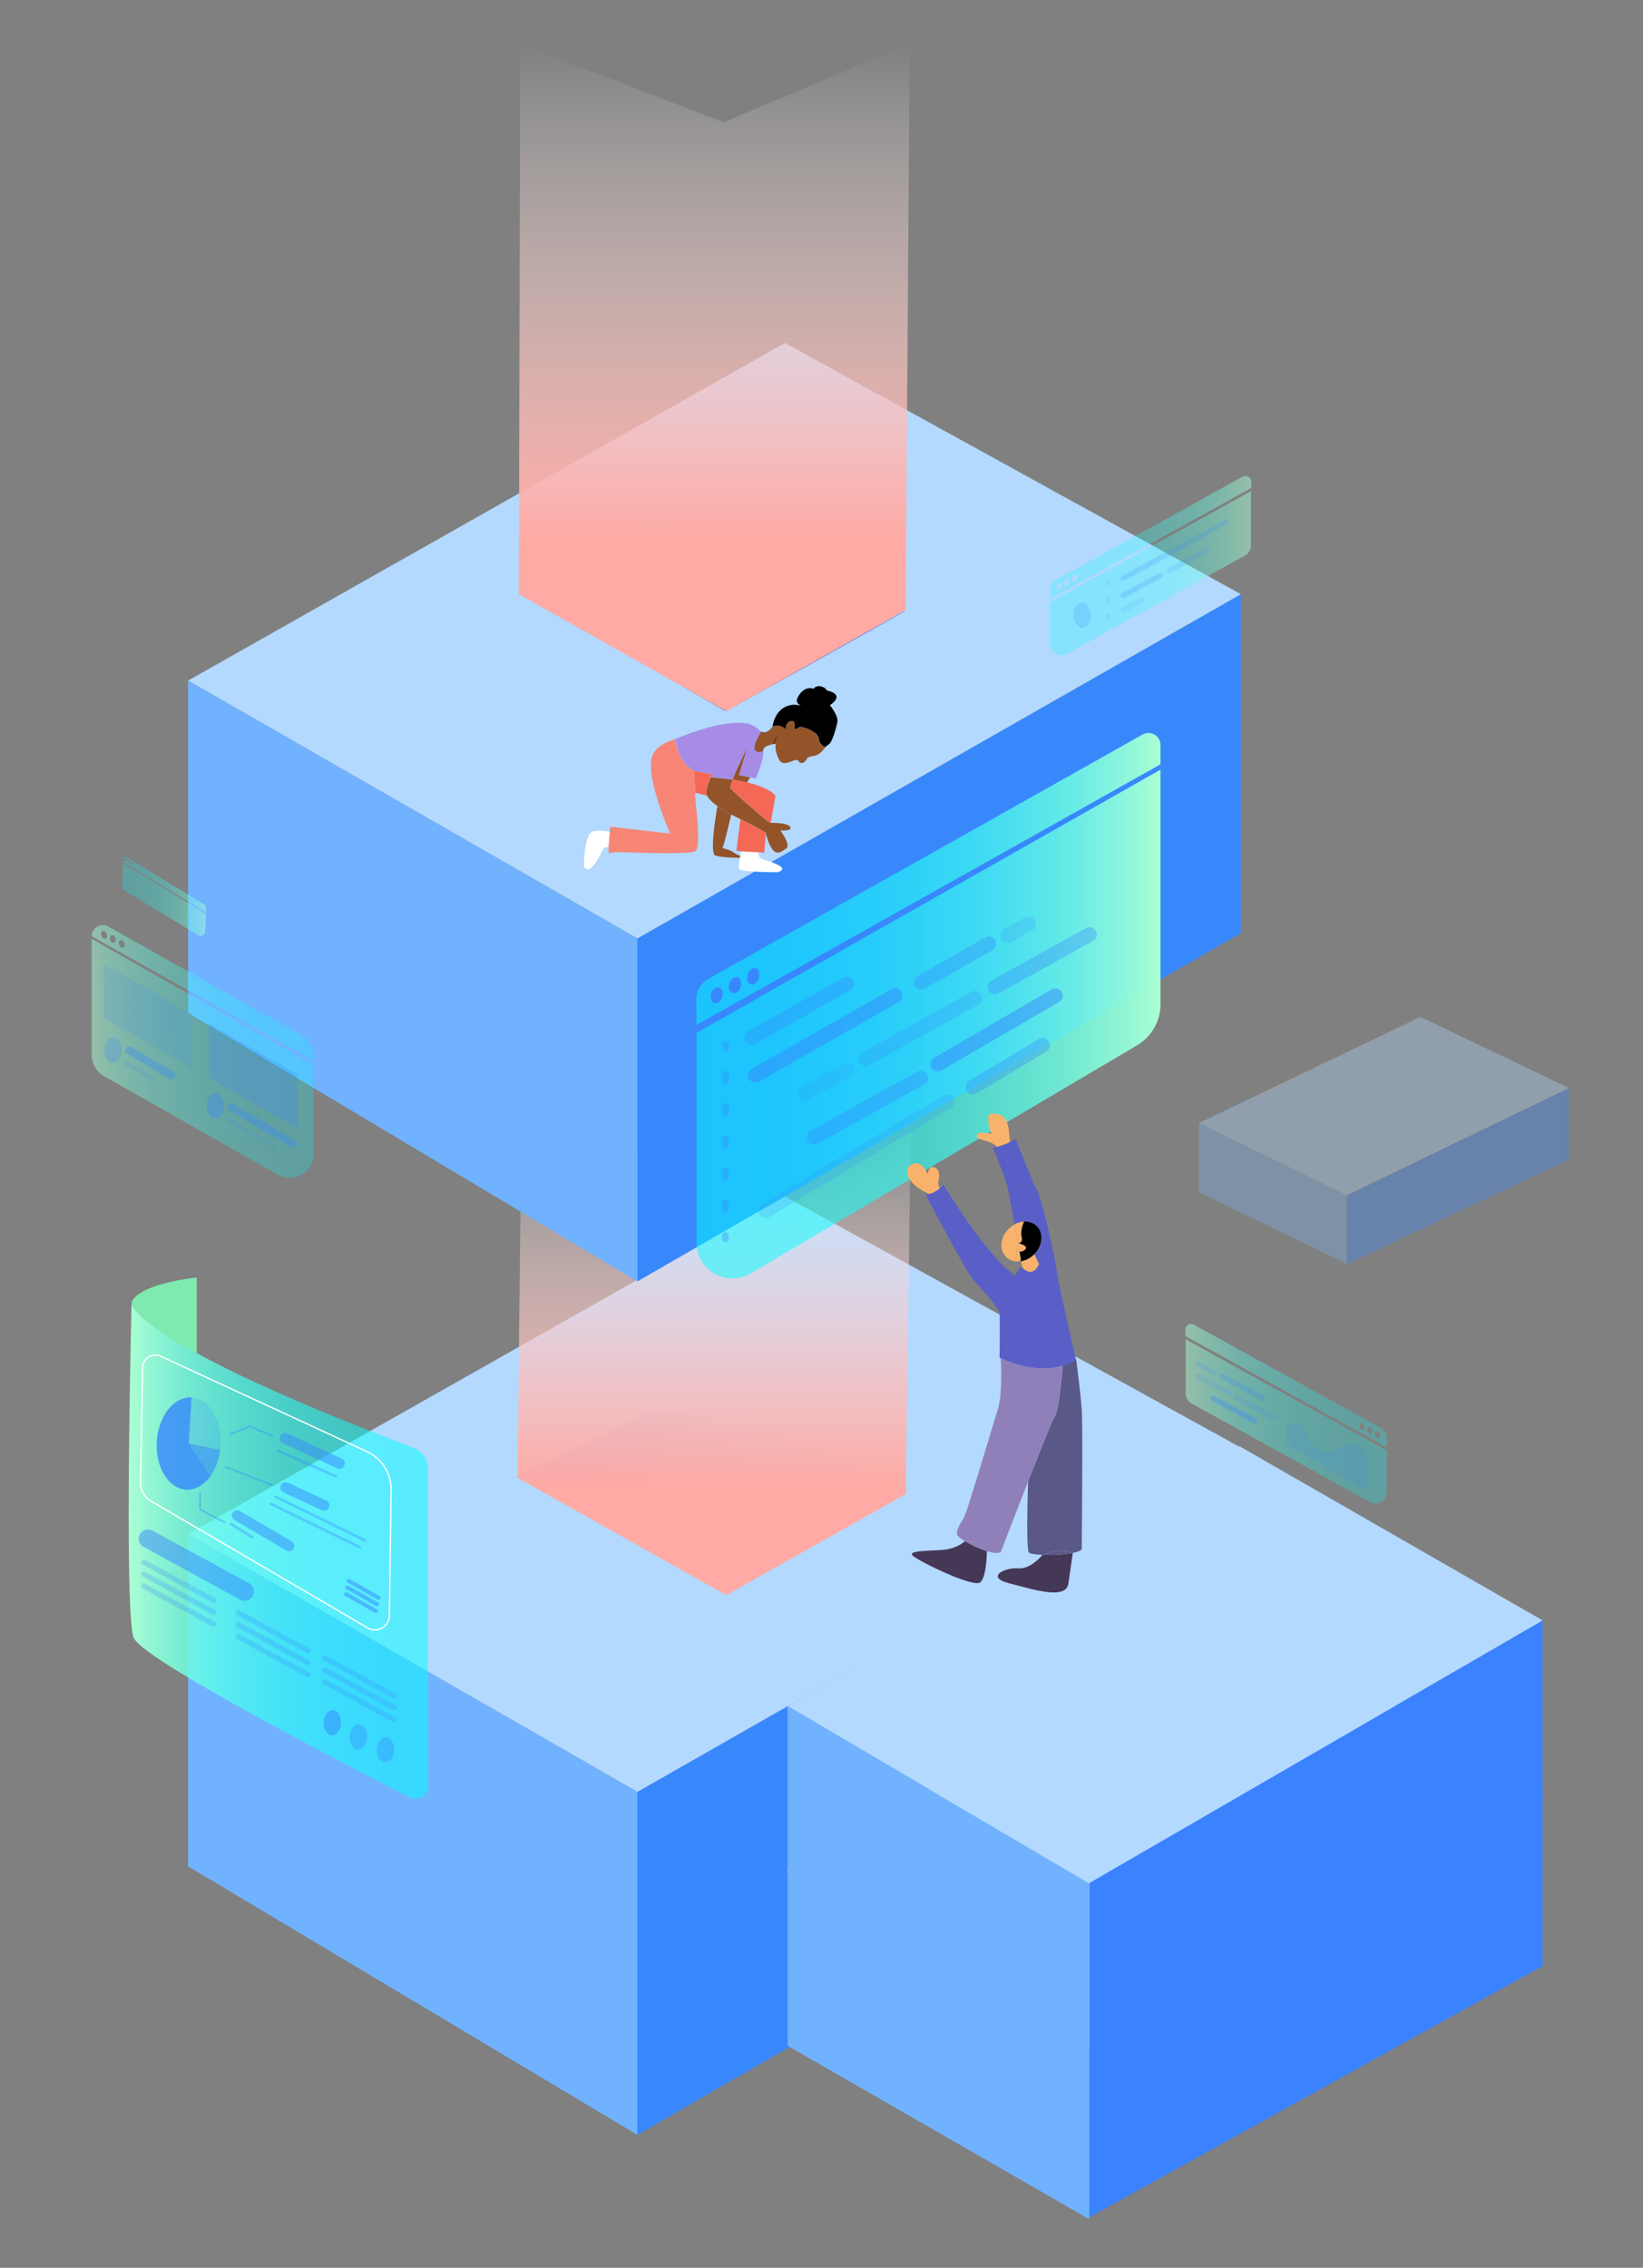 <svg xmlns="http://www.w3.org/2000/svg" xmlns:xlink="http://www.w3.org/1999/xlink" viewBox="0 0 1236 1706"><rect x="0" y="0" width="1236" height="1706" fill="#808080" stroke="none"/><defs><style>.cls-1{isolation:isolate;}.cls-2{fill:#012677;}.cls-18,.cls-21,.cls-22,.cls-23,.cls-29,.cls-3{fill:#3888fc;}.cls-4{fill:#b3d9ff;}.cls-5{fill:#71b2ff;}.cls-6{fill:url(#linear-gradient);}.cls-7{fill:url(#linear-gradient-2);}.cls-8{fill:url(#linear-gradient-3);}.cls-9{fill:#3b82ff;}.cls-10,.cls-23,.cls-26,.cls-30,.cls-38,.cls-41,.cls-46{opacity:0.35;}.cls-11{fill:#7bb5ef;}.cls-12{fill:url(#linear-gradient-4);}.cls-13,.cls-24,.cls-25,.cls-26,.cls-27,.cls-28,.cls-30,.cls-31,.cls-39,.cls-40,.cls-41,.cls-42,.cls-43,.cls-44,.cls-45,.cls-46,.cls-47,.cls-48,.cls-50,.cls-51,.cls-52,.cls-53{fill:none;stroke-miterlimit:10;}.cls-13{stroke:#fff;}.cls-14{fill:#7feaaf;}.cls-15,.cls-21,.cls-24,.cls-25,.cls-27,.cls-28,.cls-42{opacity:0.5;}.cls-16{fill:url(#linear-gradient-5);}.cls-17{fill:url(#linear-gradient-6);}.cls-18,.cls-43,.cls-52{opacity:0.2;}.cls-18,.cls-21,.cls-22,.cls-23,.cls-24,.cls-29,.cls-30,.cls-31,.cls-38,.cls-41,.cls-42,.cls-43,.cls-44,.cls-45,.cls-46,.cls-47,.cls-48,.cls-49,.cls-52,.cls-53{mix-blend-mode:multiply;}.cls-19{fill:url(#linear-gradient-7);}.cls-20{fill:url(#linear-gradient-8);}.cls-22,.cls-45,.cls-48{opacity:0.25;}.cls-24,.cls-25,.cls-26,.cls-27,.cls-28,.cls-30,.cls-31,.cls-39,.cls-40,.cls-41,.cls-42,.cls-43,.cls-44,.cls-45,.cls-46,.cls-47,.cls-48,.cls-50,.cls-51,.cls-52,.cls-53{stroke:#3888fc;}.cls-26,.cls-27,.cls-28,.cls-30,.cls-31,.cls-39,.cls-40,.cls-41,.cls-42,.cls-43,.cls-44,.cls-45,.cls-46,.cls-47,.cls-48,.cls-50,.cls-51,.cls-52,.cls-53{stroke-linecap:round;}.cls-26{stroke-width:2px;}.cls-27{stroke-width:8px;}.cls-28,.cls-31{stroke-width:3px;}.cls-29,.cls-31,.cls-44,.cls-47{opacity:0.15;}.cls-30{stroke-width:6px;}.cls-32{fill:url(#linear-gradient-9);}.cls-33{fill:url(#linear-gradient-10);}.cls-34{fill:url(#linear-gradient-11);}.cls-35{fill:url(#linear-gradient-12);}.cls-36{fill:url(#linear-gradient-13);}.cls-37{fill:url(#linear-gradient-14);}.cls-39,.cls-40{stroke-width:5px;}.cls-40{stroke-dasharray:4.86 19.44;}.cls-41,.cls-42,.cls-43,.cls-44,.cls-45{stroke-width:11px;}.cls-46,.cls-47,.cls-48,.cls-50,.cls-51,.cls-52,.cls-53{stroke-width:4px;}.cls-49,.cls-53{opacity:0.1;}.cls-51{stroke-dasharray:1.19 11.9;}.cls-54{fill:url(#linear-gradient-15);}.cls-55{fill:#5a5886;}.cls-56{fill:#453756;}.cls-57{fill:#595fc6;}.cls-58{fill:#9080b9;}.cls-59{fill:#f9b26b;}.cls-60{fill:#93542a;}.cls-61{fill:#fff;}.cls-62{fill:#f56856;}.cls-63{fill:#823e17;}.cls-64{fill:#a68ce7;}.cls-65{fill:#f78676;}.cls-66{fill:#00c6b3;}</style><linearGradient id="linear-gradient" x1="545.61" y1="1048.91" x2="523.07" y2="1193.59" gradientUnits="userSpaceOnUse"><stop offset="0" stop-color="#fff" stop-opacity="0"/><stop offset="0.06" stop-color="#6abeff" stop-opacity="0.02"/><stop offset="0.53" stop-color="#3166ff" stop-opacity="0.84"/><stop offset="0.78" stop-color="#0636a1" stop-opacity="0.99"/><stop offset="0.96" stop-color="#002f94"/></linearGradient><linearGradient id="linear-gradient-2" x1="537.33" y1="834.69" x2="537.33" y2="1200" gradientUnits="userSpaceOnUse"><stop offset="0" stop-color="#fff" stop-opacity="0"/><stop offset="0.07" stop-color="#fff7f6" stop-opacity="0.1"/><stop offset="0.33" stop-color="#ffd6d3" stop-opacity="0.48"/><stop offset="0.55" stop-color="#ffbeba" stop-opacity="0.76"/><stop offset="0.71" stop-color="#ffb0aa" stop-opacity="0.93"/><stop offset="0.78" stop-color="#ffaaa4"/></linearGradient><linearGradient id="linear-gradient-3" x1="547.09" y1="380.83" x2="523.9" y2="529.67" gradientUnits="userSpaceOnUse"><stop offset="0" stop-color="#fff" stop-opacity="0"/><stop offset="0.12" stop-color="#6abeff" stop-opacity="0.02"/><stop offset="0.53" stop-color="#3166ff" stop-opacity="0.84"/><stop offset="0.78" stop-color="#0636a1" stop-opacity="0.99"/><stop offset="0.96" stop-color="#002f94"/></linearGradient><linearGradient id="linear-gradient-4" x1="96.81" y1="1166.59" x2="322" y2="1166.59" gradientUnits="userSpaceOnUse"><stop offset="0" stop-color="#abffd3"/><stop offset="0.06" stop-color="#98ffd8" stop-opacity="0.94"/><stop offset="0.22" stop-color="#6affe4" stop-opacity="0.81"/><stop offset="0.38" stop-color="#4fe" stop-opacity="0.7"/><stop offset="0.54" stop-color="#26fff5" stop-opacity="0.61"/><stop offset="0.7" stop-color="#11fffb" stop-opacity="0.55"/><stop offset="0.85" stop-color="#04fffe" stop-opacity="0.51"/><stop offset="1" stop-color="aqua" stop-opacity="0.5"/></linearGradient><linearGradient id="linear-gradient-5" x1="1872.4" y1="696.28" x2="1936.2" y2="696.28" gradientTransform="matrix(-1, -0.04, -0.04, 1, 2055.15, 60.63)" xlink:href="#linear-gradient-4"/><linearGradient id="linear-gradient-6" x1="1872.5" y1="684.94" x2="1936.3" y2="684.94" gradientTransform="matrix(-1, -0.04, -0.04, 1, 2055.15, 60.63)" xlink:href="#linear-gradient-4"/><linearGradient id="linear-gradient-7" x1="-1116.39" y1="829.1" x2="-949.94" y2="829.1" gradientTransform="translate(1149.09 -76.78) rotate(-2.45)" xlink:href="#linear-gradient-4"/><linearGradient id="linear-gradient-8" x1="-1112.55" y1="780.53" x2="-949.62" y2="780.53" gradientTransform="translate(1149.09 -76.78) rotate(-2.45)" xlink:href="#linear-gradient-4"/><linearGradient id="linear-gradient-9" x1="789.77" y1="431.24" x2="941.08" y2="431.24" gradientUnits="userSpaceOnUse"><stop offset="0" stop-color="aqua" stop-opacity="0.5"/><stop offset="0.15" stop-color="#04fffe" stop-opacity="0.51"/><stop offset="0.3" stop-color="#11fffb" stop-opacity="0.55"/><stop offset="0.46" stop-color="#26fff5" stop-opacity="0.61"/><stop offset="0.62" stop-color="#4fe" stop-opacity="0.7"/><stop offset="0.78" stop-color="#6affe4" stop-opacity="0.81"/><stop offset="0.94" stop-color="#98ffd8" stop-opacity="0.94"/><stop offset="1" stop-color="#abffd3"/></linearGradient><linearGradient id="linear-gradient-10" x1="790.01" y1="404.35" x2="941.32" y2="404.35" xlink:href="#linear-gradient-9"/><linearGradient id="linear-gradient-11" x1="949.77" y1="1069.24" x2="1101.08" y2="1069.24" gradientTransform="matrix(-1, 0, 0, 1, 1993.09, 0)" xlink:href="#linear-gradient-9"/><linearGradient id="linear-gradient-12" x1="950.01" y1="1042.35" x2="1101.32" y2="1042.35" gradientTransform="matrix(-1, 0, 0, 1, 1993.09, 0)" xlink:href="#linear-gradient-9"/><linearGradient id="linear-gradient-13" x1="524" y1="770.38" x2="873" y2="770.38" xlink:href="#linear-gradient-9"/><linearGradient id="linear-gradient-14" x1="523.85" y1="661.19" x2="873" y2="661.19" xlink:href="#linear-gradient-9"/><linearGradient id="linear-gradient-15" x1="537.33" y1="33" x2="537.33" y2="535" gradientUnits="userSpaceOnUse"><stop offset="0" stop-color="#fff" stop-opacity="0"/><stop offset="0.13" stop-color="#ffeeed" stop-opacity="0.2"/><stop offset="0.44" stop-color="#ffcac6" stop-opacity="0.62"/><stop offset="0.65" stop-color="#ffb3ae" stop-opacity="0.89"/><stop offset="0.75" stop-color="#ffaaa4"/></linearGradient></defs><title>MongoDB_Isometric_Zoom1</title><g class="cls-1"><g id="middle_top_block" data-name="middle/top block"><polygon class="cls-2" points="563 1174 698 1098 539 1006 407 1085 563 1174"/><polygon class="cls-3" points="933.5 1089 933.5 1344 479.5 1606 479.5 1348 933.5 1089"/><polygon class="cls-4" points="933.5 1089 479.5 1348 141.5 1154 590.5 900 933.5 1089"/><polygon class="cls-5" points="479.5 1348 479.5 1606 141.5 1404 141.5 1154 479.5 1348"/><polygon class="cls-6" points="546 1199 681 1123 530 1042 389 1111 546 1199"/><polygon class="cls-7" points="389.33 1111.69 546.33 1200 681.33 1124 685.33 834.69 545.33 893.69 392.33 834.69 389.33 1111.69"/><polygon class="cls-3" points="933.5 447 933.5 702 479.5 964 479.5 706 933.5 447"/><polygon class="cls-4" points="933.5 447 479.5 706 141.5 512 590.5 258 933.5 447"/><polygon class="cls-5" points="479.5 706 479.5 964 141.5 762 141.5 512 479.5 706"/><polygon class="cls-8" points="546 535 680.68 460.05 520 372 391 446 546 535"/></g><g id="Extended_blocks" data-name="Extended blocks"><polygon class="cls-9" points="1160.5 1347 1160.5 1479 819.5 1668 819.5 1541.79 819.62 1541.72 1160.5 1347"/><polygon class="cls-4" points="1160.5 1347 819.62 1541.72 819.5 1541.5 592.5 1408 592.5 1405 932.5 1216 1160.5 1347"/><polygon class="cls-5" points="819.5 1541.5 819.62 1541.72 819.5 1541.79 819.5 1668 818.85 1669.13 592.5 1539 592.5 1408 819.5 1541.5"/><g class="cls-10"><polygon class="cls-3" points="1180.29 818.49 1180.29 872.39 1013.22 951 1013.22 950.8 1013.22 899.35 1013.22 899.14 1180.29 818.49"/><polygon class="cls-4" points="1180.29 818.49 1013.22 899.14 1013.22 899.35 902 844.83 1068.58 765 1180.29 818.49"/><polygon class="cls-11" points="1013.22 899.35 1013.22 950.8 902 896.89 902 844.83 1013.22 899.35"/></g><polygon class="cls-9" points="1160.5 1219 1160.5 1351 819.5 1543.5 819.5 1543 819.5 1417 819.5 1416.5 1160.5 1219"/><polygon class="cls-4" points="1160.5 1219 819.5 1416.5 819.5 1417 592.5 1283.5 932.5 1088 1160.5 1219"/><polygon class="cls-5" points="819.5 1417 819.5 1543 592.5 1411 592.5 1283.5 819.5 1417"/></g><g id="Code_panels" data-name="Code panels"><path class="cls-12" d="M322,1104.55v239.34a9.28,9.28,0,0,1-13.49,8.27c-47.11-24-201.88-103.85-208-120.27C93.21,1212.53,99,980,99,980s-2,28,211.77,109A16.81,16.81,0,0,1,322,1104.55Z"/><path class="cls-13" d="M276.49,1224.59l-162.8-95.29a16.24,16.24,0,0,1-8-14.29l1.55-86.11a9.67,9.67,0,0,1,14-8.45L276.09,1092a31.21,31.21,0,0,1,18.13,28.77l-1.31,94.55A10.91,10.91,0,0,1,276.49,1224.59Z"/><path class="cls-14" d="M99,980s1-13,49-19v57S103,995,99,980Z"/><g class="cls-15"><path class="cls-16" d="M154.38,700.48a3.67,3.67,0,0,1-5.57,3L93.7,669.92a3.66,3.66,0,0,1-1.76-3.29l.72-17.18,62.27,37.9Z"/><path class="cls-17" d="M92.68,646.44l-.08,2,62.27,37.9.13-2.93a3.67,3.67,0,0,0-1.76-3.28L95.47,645A1.84,1.84,0,0,0,92.68,646.44Zm6.52,2.2c.43-.1.88.3,1,.89a1,1,0,0,1-.52,1.26c-.43.09-.89-.31-1-.9S98.78,648.73,99.2,648.64Zm-2.37-1.39c.43-.1.89.31,1,.91s-.1,1.18-.53,1.27-.89-.31-1-.91S96.4,647.34,96.83,647.25Zm-2.37-1.44c.43-.09.9.32,1,.94s-.1,1.19-.53,1.29-.9-.32-1-.93S94,645.91,94.46,645.81Z"/></g><ellipse class="cls-18" cx="141.99" cy="1085.93" rx="34.72" ry="24.08" transform="translate(-950.38 1164.31) rotate(-86.65)"/><g class="cls-15"><path class="cls-19" d="M69,706.26v87.55a18,18,0,0,0,9.12,15.65L209,883.72a18,18,0,0,0,26.88-15.65V800.94"/><path class="cls-20" d="M226.75,778.76,81.5,697A8.39,8.39,0,0,0,69,704.34h0l166.89,93.72,0-3.49A18,18,0,0,0,226.75,778.76ZM79.27,706.11c-1.12.35-2.44-.65-3-2.24s0-3.18,1.1-3.53,2.44.64,3,2.23S80.39,705.75,79.27,706.11Zm6.56,3.15c-1.12.36-2.42-.63-2.92-2.19s0-3.13,1.1-3.48,2.42.62,2.92,2.19S86.94,708.9,85.83,709.26Zm6.57,3.58c-1.1.36-2.4-.61-2.89-2.14s0-3.08,1.11-3.43,2.4.61,2.89,2.14S93.51,712.49,92.4,712.84Z"/></g><path class="cls-21" d="M142,1085.93l23.72,4.77c-2.23,17.6-13.44,30.61-25.75,29.9-13.18-.78-23.12-17.06-22-36.08s12.88-34,26.07-33.26Z"/><path class="cls-21" d="M142,1085.93l16.16,24.72c-5,6.73-11.54,10.33-18.19,9.95-13.18-.78-23.12-17.06-22-36.08s12.88-34,26.07-33.26Z"/><ellipse class="cls-21" cx="250" cy="1295.89" rx="9.47" ry="6.57" transform="translate(-1058.27 1469.85) rotate(-86.65)"/><ellipse class="cls-22" cx="85" cy="789.89" rx="9.47" ry="6.57" transform="translate(-708.51 828.65) rotate(-86.65)"/><ellipse class="cls-23" cx="162" cy="831.89" rx="9.47" ry="6.57" transform="translate(-677.93 945.07) rotate(-86.65)"/><ellipse class="cls-23" cx="269.59" cy="1306.5" rx="9.47" ry="6.57" transform="translate(-1050.42 1499.39) rotate(-86.65)"/><ellipse class="cls-23" cx="289.99" cy="1316.29" rx="9.47" ry="6.57" transform="translate(-1040.98 1528.98) rotate(-86.65)"/><polyline class="cls-24" points="173 1079 188 1073 205.5 1080.5"/><line class="cls-25" x1="169.5" y1="1103.5" x2="205.5" y2="1117.5"/><polyline class="cls-25" points="150.5 1122.5 150.5 1135.5 169.5 1145.5"/><line class="cls-26" x1="209.5" y1="1091.5" x2="252.5" y2="1110.5"/><line class="cls-27" x1="214.5" y1="1082" x2="255.38" y2="1101"/><line class="cls-27" x1="178.48" y1="1140.12" x2="217.37" y2="1162.92"/><line class="cls-27" x1="214.83" y1="1119" x2="243.79" y2="1132.46"/><line class="cls-26" x1="207.44" y1="1126.03" x2="274.39" y2="1158.72"/><line class="cls-28" x1="262.27" y1="1189.22" x2="284.76" y2="1201.97"/><line class="cls-28" x1="261.27" y1="1194.22" x2="283.76" y2="1206.97"/><line class="cls-28" x1="260.27" y1="1199.22" x2="282.76" y2="1211.97"/><line class="cls-26" x1="173.91" y1="1146.49" x2="189.71" y2="1156.53"/><line class="cls-26" x1="203.76" y1="1131.31" x2="270.71" y2="1164"/><path class="cls-21" d="M180.69,1203.41,108,1163.67a7,7,0,0,1-3.6-5.47h0a7,7,0,0,1,10.28-6.76l72.73,39.66a7,7,0,0,1,3.63,6v.09A7,7,0,0,1,180.69,1203.41Z"/><path class="cls-22" d="M159.76,1205.59,107.29,1177a1.93,1.93,0,0,1-.78-.77h0a2,2,0,0,1,2.68-2.71l52.46,28.6a2,2,0,0,1,.86.93v0A2,2,0,0,1,159.76,1205.59Z"/><path class="cls-22" d="M159.76,1214.59,107.29,1186a1.93,1.93,0,0,1-.78-.77h0a2,2,0,0,1,2.68-2.71l52.46,28.6a2,2,0,0,1,.86.93v0A2,2,0,0,1,159.76,1214.59Z"/><path class="cls-22" d="M159.76,1223.59,107.29,1195a1.93,1.93,0,0,1-.78-.77h0a2,2,0,0,1,2.68-2.71l52.46,28.6a2,2,0,0,1,.86.93v0A2,2,0,0,1,159.76,1223.59Z"/><path class="cls-22" d="M230.76,1243.59,178.29,1215a1.93,1.93,0,0,1-.78-.77h0a2,2,0,0,1,2.68-2.71l52.46,28.6a2,2,0,0,1,.86.93v0A2,2,0,0,1,230.76,1243.59Z"/><path class="cls-22" d="M230.76,1252.59,178.29,1224a1.93,1.93,0,0,1-.78-.77h0a2,2,0,0,1,2.68-2.71l52.46,28.6a2,2,0,0,1,.86.93v0A2,2,0,0,1,230.76,1252.59Z"/><path class="cls-22" d="M230.76,1261.59,178.29,1233a1.93,1.93,0,0,1-.78-.77h0a2,2,0,0,1,2.68-2.71l52.46,28.6a2,2,0,0,1,.86.93v0A2,2,0,0,1,230.76,1261.59Z"/><path class="cls-22" d="M295.76,1277.59,243.29,1249a1.93,1.93,0,0,1-.78-.77h0a2,2,0,0,1,2.68-2.71l52.46,28.6a2,2,0,0,1,.86.93v0A2,2,0,0,1,295.76,1277.59Z"/><path class="cls-22" d="M295.76,1286.59,243.29,1258a1.93,1.93,0,0,1-.78-.77h0a2,2,0,0,1,2.68-2.71l52.46,28.6a2,2,0,0,1,.86.93v0A2,2,0,0,1,295.76,1286.59Z"/><path class="cls-22" d="M295.76,1295.59,243.29,1267a1.93,1.93,0,0,1-.78-.77h0a2,2,0,0,1,2.68-2.71l52.46,28.6a2,2,0,0,1,.86.93v0A2,2,0,0,1,295.76,1295.59Z"/><polygon class="cls-29" points="145 804 78 765.67 78 725 145 763.33 145 804"/><polygon class="cls-22" points="224 849 157 810.67 157 770 224 808.33 224 849"/><line class="cls-30" x1="97" y1="790" x2="129.09" y2="809"/><line class="cls-31" x1="95" y1="800" x2="116" y2="812.43"/><line class="cls-30" x1="174" y1="833" x2="220" y2="860.24"/><line class="cls-31" x1="171" y1="842" x2="186.2" y2="851"/><line class="cls-31" x1="191" y1="854" x2="206.2" y2="863"/><g class="cls-15"><path class="cls-32" d="M789.77,484.29a8.7,8.7,0,0,0,12.91,7.61l133.91-74a8.7,8.7,0,0,0,4.49-7.62V369.48L789.77,453.11Z"/><path class="cls-33" d="M934.87,358.55,794.51,436.13a8.69,8.69,0,0,0-4.5,7.61v7l151.31-83.63v-4.71A4.35,4.35,0,0,0,934.87,358.55ZM798.7,441.75c-.38,1.39-1.5,2.3-2.5,2s-1.5-1.63-1.12-3,1.5-2.3,2.5-2S799.08,440.36,798.7,441.75Zm5.76-3c-.39,1.42-1.52,2.34-2.52,2.07s-1.51-1.65-1.13-3.07,1.52-2.34,2.53-2.07S804.85,437.32,804.46,438.74Zm5.76-3.11c-.4,1.44-1.54,2.39-2.55,2.11s-1.52-1.67-1.12-3.11,1.53-2.39,2.55-2.11S810.61,434.19,810.22,435.63Z"/></g><g class="cls-15"><path class="cls-34" d="M1043.32,1122.29a8.7,8.7,0,0,1-12.91,7.61l-133.9-74a8.69,8.69,0,0,1-4.5-7.62v-40.79l151.31,83.63Z"/><path class="cls-35" d="M891.77,1000.36v4.71l151.31,83.63v-7a8.7,8.7,0,0,0-4.49-7.61L898.23,996.55A4.35,4.35,0,0,0,891.77,1000.36Zm143.74,76.37c1-.27,2.12.63,2.5,2s-.12,2.74-1.12,3-2.12-.64-2.5-2S1034.51,1077,1035.51,1076.73Zm-5.76-3.06c1-.27,2.14.66,2.53,2.07s-.11,2.79-1.12,3.07-2.14-.65-2.53-2.07S1028.75,1074,1029.75,1073.67Zm-5.75-3.15c1-.28,2.15.67,2.55,2.11s-.11,2.83-1.12,3.11-2.16-.67-2.55-2.11S1023,1070.8,1024,1070.52Z"/></g><path class="cls-36" d="M873,579V755.45a36,36,0,0,1-17.7,31L564.72,958A27,27,0,0,1,524,934.71V777"/><path class="cls-37" d="M524,771,873,575V560.39a9,9,0,0,0-13.41-7.84L533,736.29a18,18,0,0,0-9.17,15.82Zm38.4-37.89c1.06-3.34,3.83-5.43,6.17-4.68s3.37,4.06,2.3,7.39-3.83,5.43-6.17,4.68S561.33,736.44,562.4,733.11Zm-13.72,6.7c1.05-3.27,3.79-5.32,6.11-4.58s3.36,4,2.31,7.28-3.78,5.33-6.1,4.58S547.63,743.09,548.68,739.81Zm-13.75,7.61c1-3.22,3.74-5.23,6.05-4.49s3.35,4,2.32,7.17-3.74,5.22-6,4.48S533.9,750.64,534.93,747.42Z"/><ellipse class="cls-18" cx="814" cy="462.89" rx="6.57" ry="9.47" transform="translate(-25.62 48.29) rotate(-3.35)"/><g class="cls-38"><line class="cls-39" x1="546" y1="786" x2="545.99" y2="788.5"/><line class="cls-40" x1="545.95" y1="807.94" x2="545.72" y2="919.73"/><line class="cls-39" x1="545.7" y1="929.45" x2="545.7" y2="931.95"/></g><line class="cls-41" x1="565.5" y1="780.5" x2="637" y2="740.29"/><line class="cls-42" x1="568.15" y1="808.9" x2="673.41" y2="748.96"/><line class="cls-41" x1="693" y1="739" x2="744" y2="709.97"/><line class="cls-43" x1="758" y1="704" x2="773.81" y2="695"/><line class="cls-44" x1="605.5" y1="822.5" x2="637" y2="805"/><line class="cls-45" x1="651.5" y1="796.5" x2="733.4" y2="751"/><line class="cls-41" x1="748.5" y1="742.5" x2="819.6" y2="703"/><line class="cls-41" x1="612.5" y1="855.5" x2="692.6" y2="811"/><line class="cls-42" x1="705.5" y1="800.5" x2="794" y2="749"/><line class="cls-43" x1="575.84" y1="910.82" x2="712.66" y2="828.68"/><line class="cls-41" x1="731.84" y1="817.82" x2="784.36" y2="786.29"/><path class="cls-29" d="M1030,1096.57c-12-17.57-19-8.57-27-5.57s-17-1-20-11c-4.78-15.94-15.17-6.13-15.17-6.13l-.23,12.48,61.2,35.65Z"/><line class="cls-46" x1="944" y1="1069" x2="912.66" y2="1052"/><line class="cls-47" x1="925" y1="1048.15" x2="901" y2="1035.14"/><line class="cls-47" x1="958" y1="1066.32" x2="930" y2="1051.14"/><line class="cls-47" x1="913.66" y1="1033" x2="901" y2="1026.14"/><line class="cls-48" x1="950.09" y1="1052" x2="919" y2="1035.14"/><g class="cls-49"><line class="cls-50" x1="834" y1="438" x2="834" y2="438.5"/><line class="cls-51" x1="834" y1="450.4" x2="834" y2="457.55"/><line class="cls-50" x1="834" y1="463.5" x2="834" y2="464"/></g><line class="cls-52" x1="845" y1="435" x2="922" y2="393"/><line class="cls-52" x1="845" y1="448" x2="873" y2="432.73"/><line class="cls-47" x1="880" y1="429" x2="908" y2="413.73"/><line class="cls-53" x1="845" y1="459" x2="859.67" y2="451"/></g><g id="Light"><polygon class="cls-54" points="390.33 447 546.33 535 681.33 459 684.33 33 544.33 92 391.33 33 390.33 447"/></g><g id="People"><path class="cls-55" d="M813.77,1060.13c.87,12.18,0,105.33,0,105.33-1,1.2-3.46,2.12-6.69,2.8,0,0-10.2-4.11-22.73,1.44-5.17-.21-9.21-.78-10.2-1.63-2-1.71-1.38-32.52-.71-53.6,9.22-23.54,18.41-46.51,20.06-49,3.48-5.22,6-38,6-38l0-.07a39.73,39.73,0,0,0,9.94-4.72l.17,0C810.28,1028.11,813,1049.54,813.77,1060.13Z"/><path class="cls-56" d="M807.08,1168.26s-1.59,10.26-3.33,22.88-25.68,4.79-44.39,0-3.05-12.18,6.52-11.31,18.27-10,18.27-10l.2-.09C791.49,1170,800.77,1169.59,807.08,1168.26Z"/><path class="cls-57" d="M752.85,1021.83l-.89-.44s.43-29.6,0-33.52-14.8-20-19.59-24.81-36.13-64.42-36.13-64.42a9.52,9.52,0,0,0,2.93-.43,21.05,21.05,0,0,0,7.84-4.39,31.85,31.85,0,0,0,2.72-2.58s32.65,54.41,54,68.34c0,0,2.1-4.88,5.19-6.79l.47,1.13c8.27,7.83,12.18-3,12.18-3l-3.48-7.4c6.27-6.37,7.12-15.75,1.86-21a12.31,12.31,0,0,0-9.56-3.43,17,17,0,0,0-7.13,2.08c-2.22-12.29-4.42-24.24-5.19-27.7-1.74-7.83-11.32-30.47-11.32-30.47a8.78,8.78,0,0,0,3.22-.2,48.19,48.19,0,0,0,9.54-3.54s.12.2.17-.08c2.59-1.23,4.48-2.27,4.48-2.27s12.19,31.78,16.11,38.74,14.36,55.28,14.8,61.37,14.36,65.73,14.36,65.73a39.73,39.73,0,0,1-9.94,4.72C779.45,1033.74,757.51,1024.07,752.85,1021.83Z"/><path class="cls-58" d="M773.44,1114.47c-10.28,26.24-20.61,53.17-20.61,53.17-2.14,1.14-6.05.6-10.44-.77-.1-.22-3.44-7.45-16.42-7.48h0a22.49,22.49,0,0,1-5.35-3.94c-2.62-3.48,2.17-9.14,4.78-14.36s21.33-68.34,25.25-81c3.62-11.65,2.41-34.8,2.2-38.3,4.66,2.24,26.6,11.91,46.62,5.58l0,.07s-2.52,32.78-6,38C791.85,1068,782.66,1090.93,773.44,1114.47Z"/><path class="cls-55" d="M784.35,1169.7c12.53-5.55,22.73-1.44,22.73-1.44C800.77,1169.59,791.49,1170,784.35,1169.7Z"/><path class="cls-59" d="M778.07,943.47l3.48,7.4s-3.91,10.88-12.18,3l-.47-1.13h0c0-.13-.28-1.6-.7-4a18.37,18.37,0,0,0,9.77-5.2l.11-.11Z"/><path d="M779.93,922.46c5.26,5.26,4.41,14.64-1.86,21h0c-6-.6-8.93,2.14-10.14,3.88-.29-1.66-.64-3.65-1-5.86a5.19,5.19,0,0,0,4.65-1.94c1.74-2.61-5.66-4.35-5.66-4.35s3.92,0,2.62-4.79S770.37,919,770.37,919h0A12.31,12.31,0,0,1,779.93,922.46Z"/><path d="M778.07,943.47l-.11.11a18.37,18.37,0,0,1-9.77,5.2l-.26-1.43C769.14,945.61,772,942.87,778.07,943.47Z"/><path class="cls-59" d="M765.88,935.2s7.4,1.74,5.66,4.35a5.19,5.19,0,0,1-4.65,1.94c-.34-1.94-.72-4-1.11-6.27Z"/><path class="cls-59" d="M770.37,919h0s-3.18,6.59-1.87,11.38-2.62,4.79-2.62,4.79l-.1,0c-.8-4.42-1.67-9.3-2.54-14.11A17,17,0,0,1,770.37,919Z"/><path class="cls-59" d="M767.19,948.69l.09.22a14.17,14.17,0,0,1-4.7-.24h0c3-1.63,1.8-8,1.59-9,.26,1.09,1.39,1.69,2.72,1.8.4,2.21.75,4.2,1,5.86A6.17,6.17,0,0,0,767.19,948.69Z"/><path class="cls-59" d="M764.15,939.57a.74.74,0,0,0,0,.12c.21,1,1.39,7.35-1.59,9h0a11.81,11.81,0,0,1-5.74-3.12c-5.28-5.29-4.4-14.75,2-21.12a19.22,19.22,0,0,1,4.43-3.32c.87,4.81,1.74,9.69,2.54,14.11.39,2.23.77,4.33,1.11,6.27-1.33-.11-2.46-.71-2.72-1.8A.5.5,0,0,1,764.15,939.57Z"/><path class="cls-59" d="M759.49,859.2a48.19,48.19,0,0,1-9.54,3.54s-.61-2.41-10.18-5-3.48-6.09,0-5.66,6.09.87,6.09.87-6.09-15.67.87-15.23,10.88,2.17,12.19,12.62c.81,6.44.84,8.31.74,8.8Z"/><path class="cls-56" d="M742.39,1166.87h0s0,18.61-4.81,23.39-49.19-17-51.36-20.45,13.06-3,23.5-3.92,16.24-6.51,16.24-6.51h0A82.51,82.51,0,0,0,742.39,1166.87Z"/><path class="cls-58" d="M726,1159.39c13,0,16.32,7.26,16.42,7.48A82.51,82.51,0,0,1,726,1159.39Z"/><path class="cls-59" d="M699.72,878.61c4.79-2.61,7.84,3.49,6.53,8.27s.76,6.94.76,6.94a21.05,21.05,0,0,1-7.84,4.39h0c-17.08-7-20.78-19.59-12.51-22.63s11.76,10,11.32,7.83S699.72,878.61,699.72,878.61Z"/><path d="M602.65,530.91c-.44-.17-4.3-1.79-2.86-5.49,1.52-3.92,6.33-9.48,12.21-7.2,0,0,2.6-4.3,8.8-.44l1.32,1.71s13.1,2.16,3.92,9.75l-1.71,1.32s6.7,8,5.56,13-4,15.43-6.72,16.63A6.68,6.68,0,0,0,621.1,562a6.86,6.86,0,0,1-5.08-6.24c-.37-5.19-12.64-9.82-14.86-8.56a13.83,13.83,0,0,1-3.79,1.58s1.84-6.45-1.77-6.39-5.25,5-3.93,6.7c0,0-5.5-5.31-10.5-2.35,0,0,1.41-15.24,15.45-16.56A23.1,23.1,0,0,1,602.65,530.91Z"/><path class="cls-60" d="M583.83,559.4a33.85,33.85,0,0,1,2-8.12s-5.93,6.57-4.92,8.69c-2.11.53-4.83,1.38-5.86,2.44a5.08,5.08,0,0,0-1,2.82c-13.93,3.76-1.48-14.92-1.48-14.92,1.65.8,5,1.42,8.53-3.59,5-3,10.5,2.35,10.5,2.35-1.32-1.71.32-6.64,3.93-6.7s1.77,6.39,1.77,6.39a13.83,13.83,0,0,0,3.79-1.58c2.22-1.26,14.49,3.37,14.86,8.56A6.86,6.86,0,0,0,621.1,562c-2.07,2.35-4.46,6-8.76,6.66-5.75.82-4.87,2-6.07,3.35s-3.55,3.66-5.7.31c-2-3.13-11.07,6.32-14.74-1.34s-2.14-11.58-2.14-11.58Z"/><path class="cls-60" d="M550.09,612.74a94.7,94.7,0,0,1-10.36-6.31c-3.47-2.49-6.46-5.2-7.75-7.81,0,0-2.28-2.34,2.79-14l16.44,1.83c-1.32,3.47-2.06,6.1-1.58,6.72,1.77,2.28,28.13,25.65,30.16,25.9,0,0,12.4-.49,14.54,2.86s-6,2.84-7,2.71,8.41,10.83,3.91,13.86-9.75,8-15.05-11.14l.07-.51c.13-1-19.23-10.64-19.23-10.64S554,614.83,550.09,612.74Z"/><path class="cls-61" d="M556.89,643.66c.37-1.89.68-3.26.68-3.26l13.26.74c-.13.59-.63,3.52,2,4.77,2.91,1.4,23.84,6.6,12.07,10.26,0,0-28.28,0-29-2.62-.37-1.42.12-5.07.67-8.17h0C556.68,644.78,556.79,644.2,556.89,643.66Z"/><path class="cls-62" d="M583.35,598.92,579.79,619c-2-.25-28.39-23.62-30.16-25.9-.48-.62.26-3.25,1.58-6.72,6.76,1.13,10.82,2.12,10.82,2.12S580,592.84,583.35,598.92Z"/><path class="cls-62" d="M576.17,627.32l-1.27,14.23-2.51-.32-1.54-.19a.65.65,0,0,0,0,.1l-13.26-.74L554,640l3-23.78s19.36,9.63,19.23,10.64Z"/><path class="cls-63" d="M585.87,551.28a33.85,33.85,0,0,0-2,8.12l-.14,0s-1.21.21-2.74.59C579.94,557.85,585.87,551.28,585.87,551.28Z"/><path class="cls-64" d="M573.62,570.52c-.45,4.12-5.07,15.23-5.07,15.23l-4.2-.86c2.79-4.36,7.26-11.26,8.45-12.49A3.76,3.76,0,0,0,573.62,570.52Z"/><path class="cls-64" d="M562.24,562.35c-.29.57-7.61,15.13-11,24.06l-16.44-1.83c.31-.71.62-1.42,1-2.15-4.88-.82-14.14-2.56-14.14-2.56-2-2.12-10.78-5.6-13.61-23.9,5.69-2.44,34.25-14.15,51.95-11.92,0,0,5.19-.37,11.63,5.58a4.76,4.76,0,0,0,1.09.68s-12.45,18.68,1.48,14.92c-.2,1.7-.19,3.74-.5,5.29a3.76,3.76,0,0,1-.82,1.88c-1.19,1.23-5.66,8.13-8.45,12.49l-8.43-1.72Z"/><path class="cls-60" d="M555.92,583.17l8.43,1.72C563,587,562,588.53,562,588.53s-4.06-1-10.82-2.12c3.42-8.93,10.74-23.49,11-24.06Z"/><path class="cls-60" d="M551.81,641.21c3.64,2.44,5,2.45,5.08,2.45-.1.54-.21,1.12-.31,1.72h0c-.35,0-13.57-.15-18.44-1.77s1.59-37.18,1.59-37.18a94.7,94.7,0,0,0,10.36,6.31c-.11.47-5.31,23-6.63,25.37A21.94,21.94,0,0,1,551.81,641.21Z"/><path class="cls-62" d="M535.72,582.43c-.33.73-.64,1.44-1,2.15-5.07,11.7-2.79,14-2.79,14s-8-2-9-2.15c0,0-.31-13.92-1.07-16.07a1.35,1.35,0,0,0-.35-.53S530.84,581.61,535.72,582.43Z"/><path class="cls-65" d="M523,596.47c-1-.13,5.21,40.23.15,43.71s-58.64.33-61.81,1-3.22,1.14-3.22,1.14l-.44-4.68,1-12.09.5-.06c3.67-.57-.45-.57-.45-.57l.39-3,45.1,5.16s-22.11-49-11.78-61.63c0,0,3.29-5.75,14.49-9l1-.44c2.83,18.3,11.64,21.78,13.61,23.9a1.35,1.35,0,0,1,.35.53C522.69,582.55,523,596.47,523,596.47Z"/><path class="cls-66" d="M458.76,624.88s4.12,0,.45.57l-.5.06Z"/><path class="cls-61" d="M458.71,625.51l-1,12.09s-1.9-1.27-3.74,1.07-9.31,20.93-14.56,13.59c0,0-.42-25.24,7-26.88C453.42,623.81,455.36,625.82,458.71,625.51Z"/></g></g></svg>